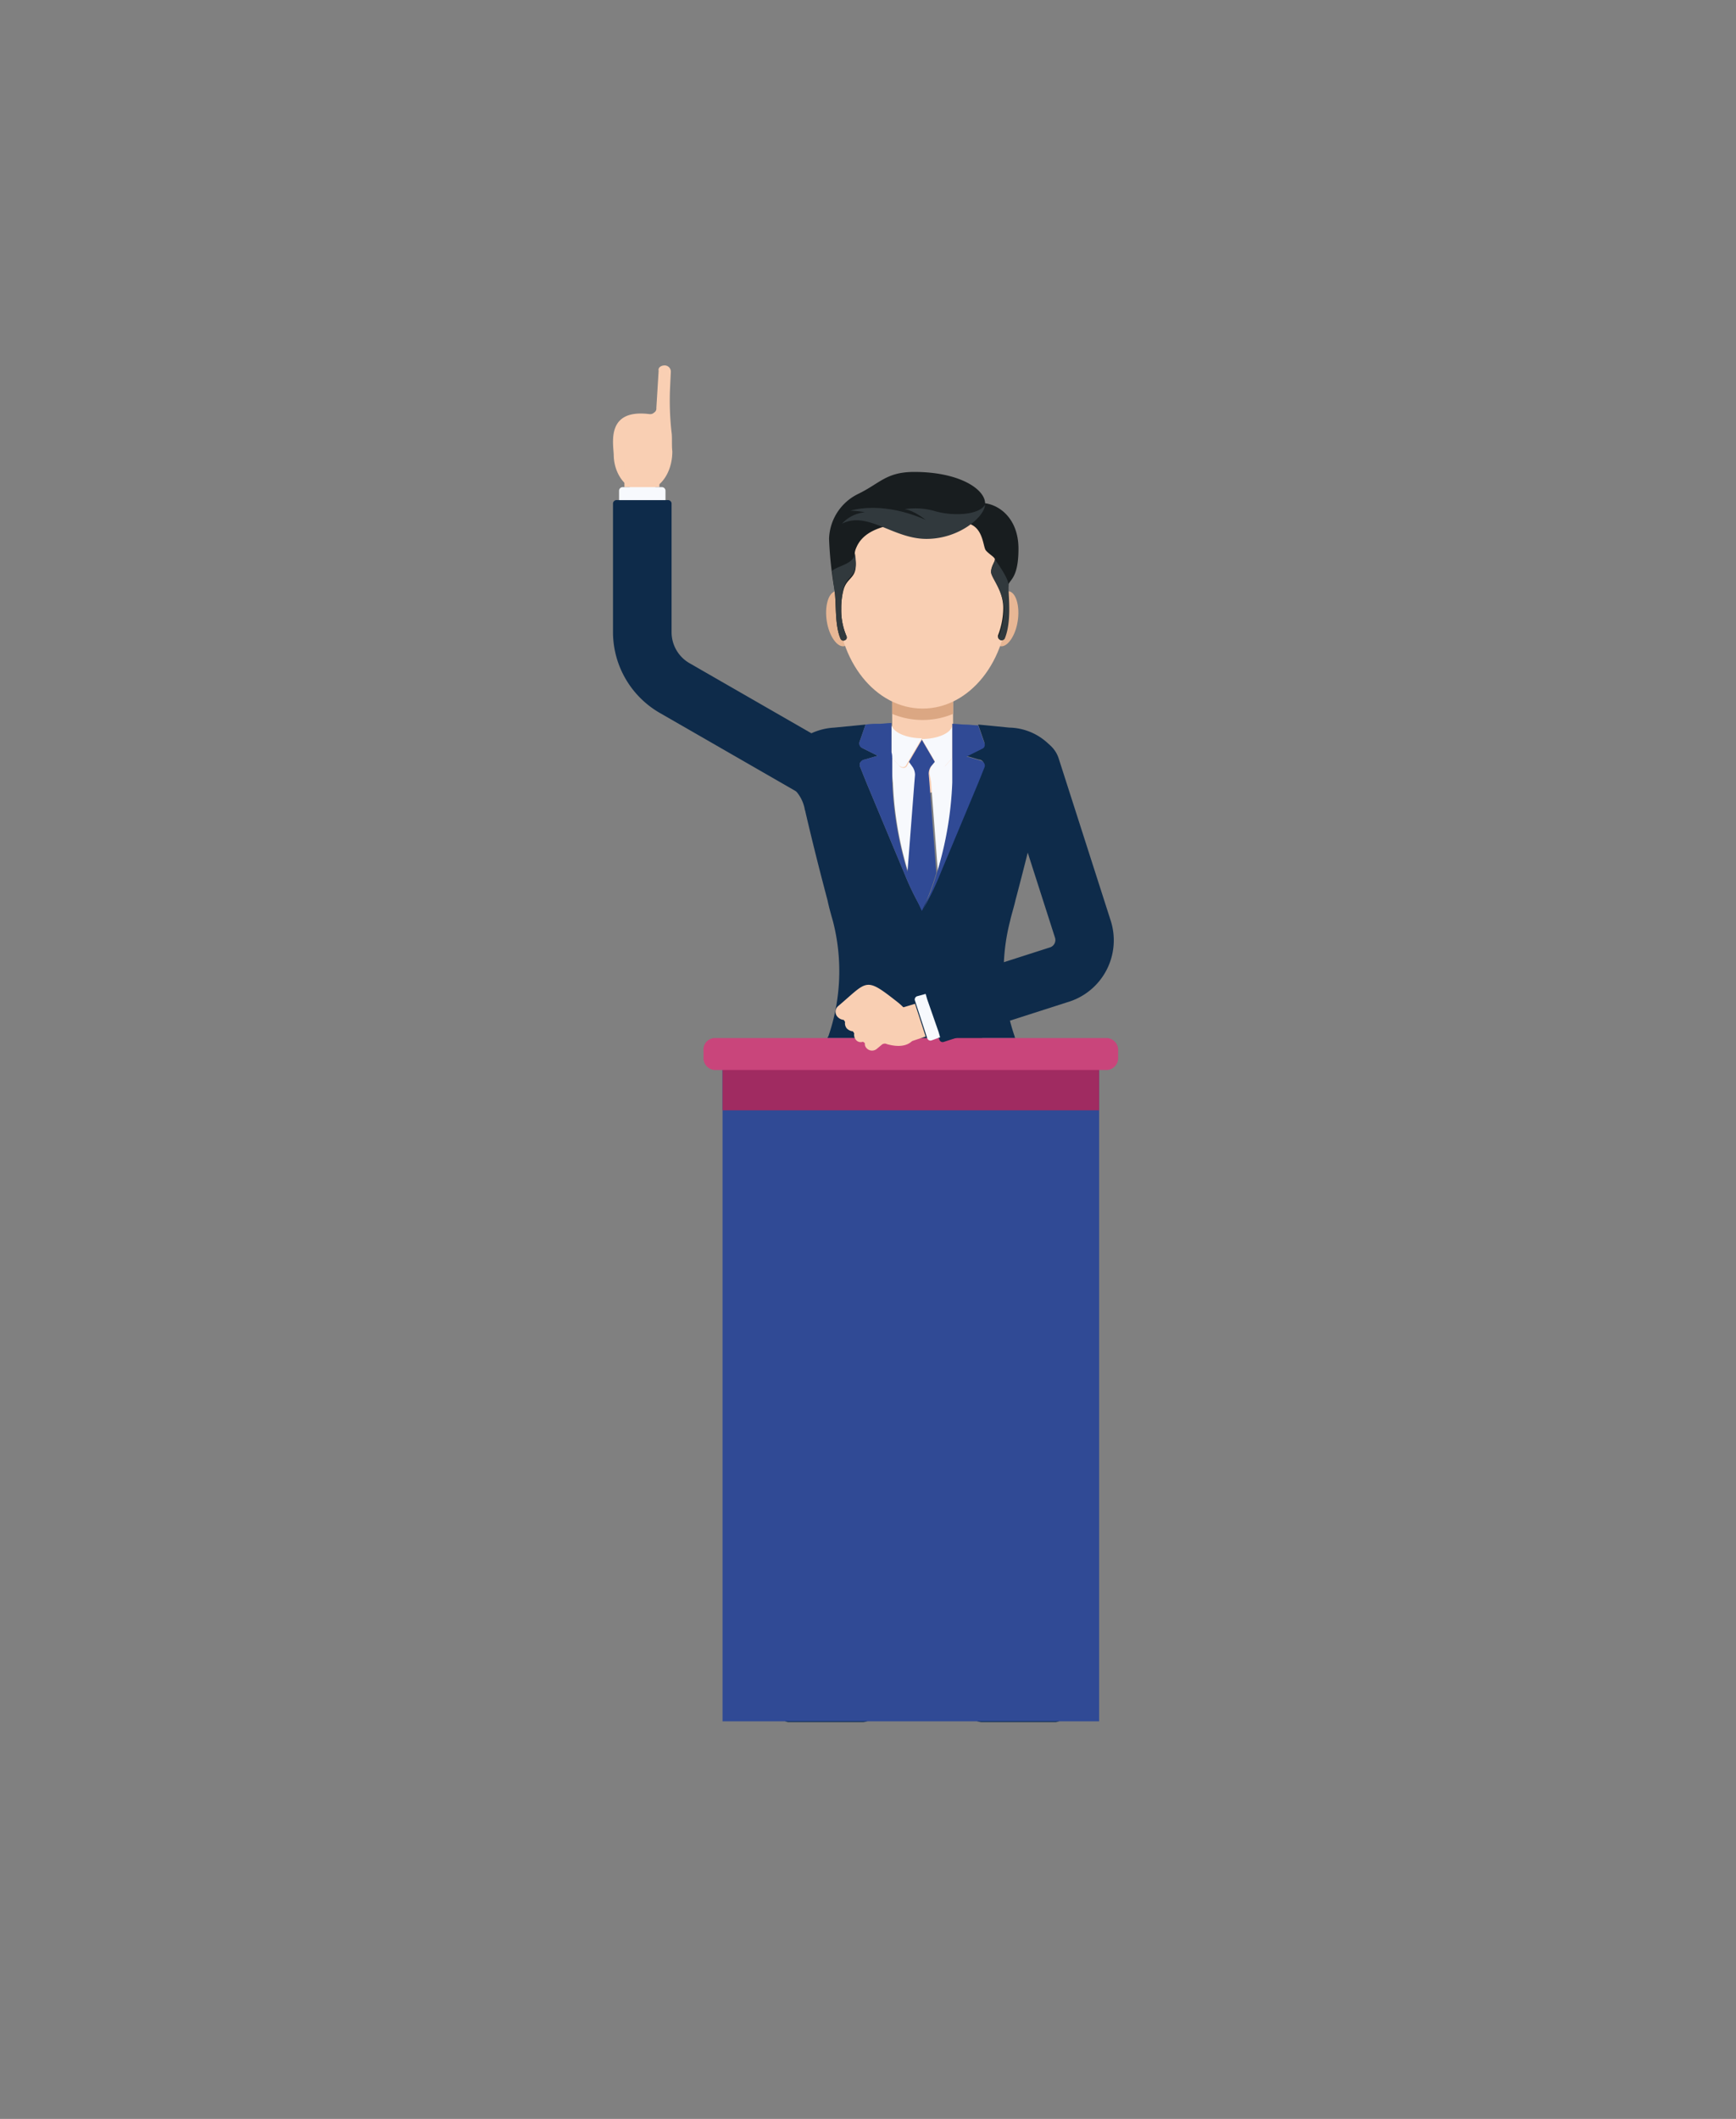 <svg xmlns="http://www.w3.org/2000/svg" viewBox="0 0 354 432">
  <rect x="0" y="0" width="354" height="432" fill="#808080" stroke="none"/>
  <defs>
    <style>
      .cls-1 {
        fill: none;
      }

      .cls-2 {
        fill: #2b0b04;
      }

      .cls-3 {
        fill: #304a95;
      }

      .cls-4 {
        fill: #0e2b4a;
      }

      .cls-5 {
        fill: #f9cfb3;
      }

      .cls-6 {
        fill: #dba783;
      }

      .cls-7 {
        fill: #f7f9fd;
      }

      .cls-8 {
        fill: #e8b795;
      }

      .cls-9 {
        fill: #181d1f;
      }

      .cls-10 {
        fill: #31393d;
      }

      .cls-11 {
        fill: #a02b61;
      }

      .cls-12 {
        fill: #c9457b;
      }
    </style>
  </defs>
  <g id="Group_34644" data-name="Group 34644" transform="translate(-7802 -4728)">
    <g id="Group_34634" data-name="Group 34634">
      <rect id="Rectangle_1212" data-name="Rectangle 1212" class="cls-1" width="354" height="432" transform="translate(7802 4728)"/>
      <g id="Group_34626" data-name="Group 34626" transform="translate(7927 4802.5)">
        <g id="Group_10853" data-name="Group 10853">
          <g id="Group_10836" data-name="Group 10836" transform="translate(33.896 61.277)">
            <g id="Group_10815" data-name="Group 10815" transform="translate(7.524 85.323)">
              <g id="Group_10813" data-name="Group 10813">
                <path id="Path_37345" data-name="Path 37345" class="cls-2" d="M29.027,100.705A6.434,6.434,0,0,1,35.232,94.5h.155a6.358,6.358,0,0,1,6.205,6.36L39.266,211a.733.733,0,0,1-.776.776H27.476a1.176,1.176,0,0,1-.621-.31c-.155-.155-.155-.31-.155-.621Z" transform="translate(-26.7 -94.5)"/>
              </g>
              <g id="Group_10814" data-name="Group 10814" transform="translate(1.396 117.435)">
                <path id="Path_37346" data-name="Path 37346" class="cls-3" d="M37.063,175.009a4.667,4.667,0,0,1-4.654,4.654h-.155a4.7,4.7,0,0,1-4.654-4.809l.155-4.654h9.463Z" transform="translate(-27.6 -170.2)"/>
              </g>
            </g>
            <g id="Group_10816" data-name="Group 10816" transform="translate(0 204.309)">
              <path id="Path_37347" data-name="Path 37347" class="cls-4" d="M22.083,181.128a2.3,2.3,0,0,1,0-2.017A14.2,14.2,0,0,1,30.77,171.2c4.033,0,4.189,4.964,6.981,4.964a2.971,2.971,0,0,0,2.327-.931c.155-.155.31-.31.465-.155.155,0,.31.155.465.31a20.667,20.667,0,0,1,.776,2.947,3.744,3.744,0,0,1-.621,2.637,2.906,2.906,0,0,1-2.172,1.241H23.634A2.242,2.242,0,0,1,22.083,181.128Z" transform="translate(-21.85 -171.2)"/>
            </g>
            <g id="Group_10819" data-name="Group 10819" transform="translate(35.913 85.323)">
              <g id="Group_10817" data-name="Group 10817">
                <path id="Path_37348" data-name="Path 37348" class="cls-2" d="M51.205,94.5h0a6.258,6.258,0,0,1,6.36,6.205l2.327,110.454a.933.933,0,0,1-.155.62.806.806,0,0,1-.621.31H48.1a.733.733,0,0,1-.776-.776L45,101.171A6.535,6.535,0,0,1,51.205,94.5Z" transform="translate(-45 -94.5)"/>
              </g>
              <g id="Group_10818" data-name="Group 10818" transform="translate(3.878 117.435)">
                <path id="Path_37349" data-name="Path 37349" class="cls-3" d="M57.118,174.854a4.7,4.7,0,0,1-4.654,4.809h-.155a4.667,4.667,0,0,1-4.654-4.654L47.5,170.2h9.463Z" transform="translate(-47.5 -170.2)"/>
              </g>
            </g>
            <g id="Group_10820" data-name="Group 10820" transform="translate(38.355 204.309)">
              <path id="Path_37350" data-name="Path 37350" class="cls-4" d="M66.316,181.128a2.3,2.3,0,0,0,0-2.017,14.2,14.2,0,0,0-8.687-7.912c-4.033,0-4.189,4.964-6.981,4.964a2.971,2.971,0,0,1-2.327-.931c-.155-.155-.31-.31-.465-.155-.155,0-.31.155-.465.31a20.668,20.668,0,0,0-.776,2.947,3.744,3.744,0,0,0,.621,2.637,2.906,2.906,0,0,0,2.172,1.241h15.2A2.238,2.238,0,0,0,66.316,181.128Z" transform="translate(-46.574 -171.2)"/>
            </g>
            <g id="Group_10823" data-name="Group 10823" transform="translate(23.037)">
              <g id="Group_10821" data-name="Group 10821">
                <path id="Path_37351" data-name="Path 37351" class="cls-5" d="M42.905,65.562a6.224,6.224,0,0,0,6.205-6.205V45.705a6.205,6.205,0,1,0-12.411,0V59.357A6.224,6.224,0,0,0,42.905,65.562Z" transform="translate(-36.7 -39.5)"/>
              </g>
              <g id="Group_10822" data-name="Group 10822">
                <path id="Path_37352" data-name="Path 37352" class="cls-6" d="M42.905,39.5a6.224,6.224,0,0,1,6.205,6.205v3.568a16.134,16.134,0,0,1-12.411,0V45.705A6.224,6.224,0,0,1,42.905,39.5Z" transform="translate(-36.7 -39.5)"/>
              </g>
            </g>
            <g id="Group_10835" data-name="Group 10835" transform="translate(1.027 11.635)">
              <g id="Group_10824" data-name="Group 10824" transform="translate(11.771 75.394)">
                <path id="Path_37353" data-name="Path 37353" class="cls-2" d="M46.544,95.6c0,5.274,2.327,9.618,9.463,9.618H63.3c-.155.155-.155.155-.155.31-2.792,2.948-8.067,4.344-16.444,4.344s-13.5-1.4-16.444-4.344c-.155-.155-.155-.155-.155-.31h7.291C44.062,105.218,46.544,100.875,46.544,95.6Z" transform="translate(-30.1 -95.6)"/>
              </g>
              <g id="Group_10825" data-name="Group 10825" transform="translate(8.04 64.225)">
                <path id="Path_37354" data-name="Path 37354" class="cls-3" d="M35.3,88.4a1.2,1.2,0,0,1,1.241,1.086v1.862A4.439,4.439,0,0,1,32.2,95.691H27.7a20.358,20.358,0,0,1,.931-7.291H35.3Z" transform="translate(-27.695 -88.4)"/>
              </g>
              <g id="Group_10826" data-name="Group 10826" transform="translate(39.385 64.225)">
                <path id="Path_37355" data-name="Path 37355" class="cls-3" d="M47.9,91.348V89.486A1.06,1.06,0,0,1,48.986,88.4H55.5a20.358,20.358,0,0,1,.931,7.291h-4.5A4.284,4.284,0,0,1,47.9,91.348Z" transform="translate(-47.9 -88.4)"/>
              </g>
              <g id="Group_10827" data-name="Group 10827" transform="translate(28.06 0.465)">
                <path id="Path_37356" data-name="Path 37356" class="cls-7" d="M46.805,53.971l-1.551,1.706a1.185,1.185,0,0,1-.776.31.806.806,0,0,1-.621-.31l-.621-1.086-2.637-4.5c3.258,0,6.05-1.241,6.205-2.792v5.585C46.805,53.2,46.805,53.66,46.805,53.971Z" transform="translate(-40.6 -47.3)"/>
              </g>
              <g id="Group_10828" data-name="Group 10828" transform="translate(21.855 0.155)">
                <path id="Path_37357" data-name="Path 37357" class="cls-7" d="M39.548,55.632a.806.806,0,0,1-.621.31c-.31,0-.465-.155-.776-.31L36.6,53.926V47.1c0,1.551,2.792,2.948,6.205,2.948l-2.637,4.5Z" transform="translate(-36.6 -47.1)"/>
              </g>
              <g id="Group_10829" data-name="Group 10829" transform="translate(29.611 6.981)">
                <path id="Path_37358" data-name="Path 37358" class="cls-7" d="M41.6,54.758a2.993,2.993,0,0,1,.465-1.551l.776-1.086.621,1.086a.806.806,0,0,0,.621.31c.31,0,.465-.155.776-.31L46.409,51.5v4.964a72.917,72.917,0,0,1-3.1,18.306l-1.4-18.306Z" transform="translate(-41.6 -51.5)"/>
              </g>
              <g id="Group_10830" data-name="Group 10830" transform="translate(22.01 7.136)">
                <path id="Path_37359" data-name="Path 37359" class="cls-7" d="M36.7,53.617V51.6l1.551,1.706a1.185,1.185,0,0,0,.776.31.806.806,0,0,0,.621-.31l.621-1.086.776,1.086a2.621,2.621,0,0,1,.465,1.551l-.155,1.862-1.4,18.15a71.539,71.539,0,0,1-3.1-18.15A21.85,21.85,0,0,1,36.7,53.617Z" transform="translate(-36.7 -51.6)"/>
              </g>
              <g id="Group_10831" data-name="Group 10831" transform="translate(0 0.31)">
                <path id="Path_37360" data-name="Path 37360" class="cls-4" d="M24.2,51.7a12.837,12.837,0,0,1,8.532-3.878l6.36-.621h0l-1.241,3.568a1.14,1.14,0,0,0,.621,1.241l3.1,1.551-2.637.776a1.425,1.425,0,0,0-.931.621.989.989,0,0,0,0,.931l1.241,3.1,7.912,18.926a53.026,53.026,0,0,0,3.258,6.671l.155.31h0l.155-.31a53.025,53.025,0,0,0,3.258-6.671L61.9,58.99l1.241-3.1a.989.989,0,0,0,0-.931,1.047,1.047,0,0,0-.931-.621L59.57,53.56l3.1-1.551a.977.977,0,0,0,.621-1.241L62.052,47.2h0l6.36.621A11.884,11.884,0,0,1,76.945,51.7a5.9,5.9,0,0,1-.155,8.377h0a9.4,9.4,0,0,0-2.482,4.344c0,.155-.155.465-.155.621-1.551,6.671-3.1,12.721-4.5,18-.31,1.4-.776,2.792-1.086,4.189A40.788,40.788,0,0,0,69.5,110.8c0,.155,0,.155.155.31H63.138a1.06,1.06,0,0,0-1.086,1.086v1.862a4.439,4.439,0,0,0,4.344,4.344h4.5c0,.931-.155-.776,1.551,11.635,0,1.086-1.086,1.862-2.482,1.862H59.88c-6.981,0-9.463-4.344-9.463-9.618,0,5.274-2.327,9.618-9.463,9.618H31.181c-1.4,0-2.482-.776-2.482-1.862,1.706-12.411,1.551-10.7,1.551-11.635h4.5a4.439,4.439,0,0,0,4.344-4.344V112.2a1.106,1.106,0,0,0-1.241-1.086H31.336c0-.155,0-.155.155-.31a40.738,40.738,0,0,0,.931-23.58s-.776-2.637-1.086-4.189c-1.4-5.274-2.948-11.325-4.5-18,0-.155-.155-.465-.155-.621A7.684,7.684,0,0,0,24.2,60.076,6.042,6.042,0,0,1,24.2,51.7Z" transform="translate(-22.512 -47.2)"/>
              </g>
              <g id="Group_10832" data-name="Group 10832" transform="translate(15.283)">
                <path id="Path_37361" data-name="Path 37361" class="cls-3" d="M39.091,54.136V59.1a71.539,71.539,0,0,0,3.1,18.15,50.124,50.124,0,0,0,2.948,7.757l-.155-.31a53.025,53.025,0,0,1-3.258-6.671L33.816,59.1,32.575,56a.989.989,0,0,1,0-.931,1.047,1.047,0,0,1,.931-.621l2.637-.776-3.1-1.551a.977.977,0,0,1-.621-1.241l1.241-3.568a15.052,15.052,0,0,1,2.637-.155c.931,0,1.706-.155,2.637-.155v.155h0V52.9A3.856,3.856,0,0,1,39.091,54.136Z" transform="translate(-32.364 -47)"/>
              </g>
              <g id="Group_10833" data-name="Group 10833" transform="translate(28.215 0.155)">
                <path id="Path_37362" data-name="Path 37362" class="cls-3" d="M52.8,52.219l-3.1,1.551,2.637.776a1.424,1.424,0,0,1,.931.621.989.989,0,0,1,0,.931l-1.241,3.1L44.113,78.126A53.026,53.026,0,0,1,40.855,84.8l-.155.31a50.125,50.125,0,0,0,2.948-7.757,71.637,71.637,0,0,0,3.1-18.306V47.255h0V47.1h0c.931,0,1.862.155,2.637.155.931,0,1.706.155,2.637.155l1.241,3.568A.858.858,0,0,1,52.8,52.219Z" transform="translate(-40.7 -47.1)"/>
              </g>
              <g id="Group_10834" data-name="Group 10834" transform="translate(25.112 3.413)">
                <path id="Path_37363" data-name="Path 37363" class="cls-3" d="M43.509,54.63h0a2.621,2.621,0,0,0-.465,1.551h0l.155,1.862,1.4,18.306A50.127,50.127,0,0,1,41.648,84.1h0A50.128,50.128,0,0,1,38.7,76.348L40.1,58.2l.155-1.862h0a2.993,2.993,0,0,0-.465-1.551h0L39.01,53.7l2.637-4.5h0l2.637,4.5Z" transform="translate(-38.7 -49.2)"/>
              </g>
            </g>
          </g>
          <g id="Group_10847" data-name="Group 10847" transform="translate(43.457 21.718)">
            <g id="Group_10840" data-name="Group 10840" transform="translate(0 4.499)">
              <g id="Group_10837" data-name="Group 10837" transform="translate(0 19.829)">
                <path id="Path_37364" data-name="Path 37364" class="cls-8" d="M29.855,29.71c1.4-.31,3.1,2.017,3.568,5.119.621,3.1-.155,5.74-1.706,6.05-1.4.31-3.1-2.017-3.568-5.119C27.683,32.813,28.458,30.02,29.855,29.71Z" transform="translate(-28.013 -29.682)"/>
              </g>
              <g id="Group_10838" data-name="Group 10838" transform="translate(33.585 19.829)">
                <path id="Path_37365" data-name="Path 37365" class="cls-8" d="M53.444,29.71c-1.4-.31-3.1,2.017-3.568,5.119-.621,3.1.155,5.74,1.706,6.05,1.4.31,3.1-2.017,3.568-5.119C55.616,32.813,54.84,30.02,53.444,29.71Z" transform="translate(-49.662 -29.682)"/>
              </g>
              <g id="Group_10839" data-name="Group 10839" transform="translate(2.307)">
                <path id="Path_37366" data-name="Path 37366" class="cls-5" d="M46.875,16.9c13.962,0,17.375,9.773,17.375,21.874S56.493,60.647,46.875,60.647,29.5,50.874,29.5,38.774,32.913,16.9,46.875,16.9Z" transform="translate(-29.5 -16.9)"/>
              </g>
            </g>
            <g id="Group_10846" data-name="Group 10846" transform="translate(0.601)">
              <g id="Group_10841" data-name="Group 10841" transform="translate(26.619 6.337)">
                <path id="Path_37367" data-name="Path 37367" class="cls-9" d="M49.5,18.108c3.258-.31,8.067,2.482,8.067,9.308s-2.327,6.205-2.172,8.067c0,1.706.621,6.671-.776,10.084a.746.746,0,0,1-.931.31h0c-.31-.155-.31-.465-.31-.776a15.6,15.6,0,0,0,1.086-5.585c0-3.723-2.482-6.36-2.482-7.446s.776-2.017.776-2.482S51.517,28.5,50.9,27.726s-.465-5.119-4.189-5.585S49.5,18.108,49.5,18.108Z" transform="translate(-45.559 -18.085)"/>
              </g>
              <g id="Group_10842" data-name="Group 10842">
                <path id="Path_37368" data-name="Path 37368" class="cls-9" d="M34.3,18.5c4.5-2.172,5.74-4.5,11.48-4.5,9.463,0,14.738,3.723,14.427,6.671-.31,2.637-4.344,3.568-12.255,3.568-9.928,0-12.876,2.637-13.962,5.119-.776,1.706,0,2.017-.155,4.033-.155,2.327-1.862,2.327-2.482,4.654a13.967,13.967,0,0,0-.465,3.878,13.345,13.345,0,0,0,1.086,5.585.567.567,0,0,1-.31.776h0a.622.622,0,0,1-.931-.31c-1.241-2.948-.776-7.136-1.241-10.084A76.44,76.44,0,0,1,28.4,27.652,10.533,10.533,0,0,1,34.3,18.5Z" transform="translate(-28.4 -14)"/>
              </g>
              <g id="Group_10843" data-name="Group 10843" transform="translate(33.043 17.84)">
                <path id="Path_37369" data-name="Path 37369" class="cls-10" d="M49.7,28.137c0-1.086.776-2.017.776-2.482V25.5c.31.465,3.1,4.189,2.792,5.585v.465c0,1.706.621,6.671-.776,10.084a.746.746,0,0,1-.931.31h0c-.31-.155-.31-.465-.31-.776a15.6,15.6,0,0,0,1.086-5.585C52.182,31.86,49.7,29.223,49.7,28.137Z" transform="translate(-49.7 -25.5)"/>
              </g>
              <g id="Group_10844" data-name="Group 10844" transform="translate(0.621 16.599)">
                <path id="Path_37370" data-name="Path 37370" class="cls-10" d="M31.437,42.385h0a.622.622,0,0,1-.931-.31c-1.241-2.948-.776-7.136-1.241-10.084q-.233-1.629-.465-3.723c1.241-1.086,4.5-1.4,4.654-3.568a10.331,10.331,0,0,1,.155,2.482c-.155,2.327-1.862,2.327-2.482,4.654a18.241,18.241,0,0,0-.465,4.189,13.345,13.345,0,0,0,1.086,5.585C31.748,41.92,31.748,42.23,31.437,42.385Z" transform="translate(-28.8 -24.7)"/>
              </g>
              <g id="Group_10845" data-name="Group 10845" transform="translate(2.637 6.671)">
                <path id="Path_37371" data-name="Path 37371" class="cls-10" d="M59.265,18.3c0,2.327-5.119,6.981-11.945,6.981s-11.945-5.74-17.22-3.1a7.207,7.207,0,0,1,4.654-2.327,15.323,15.323,0,0,0-2.948-.31s6.205-2.172,15.358,1.862c0,0-2.482-2.017-4.344-2.172a14.487,14.487,0,0,1,6.516.465C52.749,20.627,58.024,20.472,59.265,18.3Z" transform="translate(-30.1 -18.3)"/>
              </g>
            </g>
          </g>
          <g id="Group_10852" data-name="Group 10852">
            <g id="Group_10848" data-name="Group 10848" transform="translate(0.007)">
              <path id="Path_37372" data-name="Path 37372" class="cls-5" d="M7.444,9.928a1.14,1.14,0,0,0,.931-.31.938.938,0,0,0,.465-.931l.465-7.6C9.15.465,9.771,0,10.546,0a1.267,1.267,0,0,1,1.241,1.4l-.155,3.258a57.509,57.509,0,0,0,.31,9c.155,1.086,0,2.482.155,3.878,0,4.344-2.482,7.912-5.9,8.067-3.258.155-6.05-3.258-6.05-7.446C0,15.513-1.244,8.843,7.444,9.928Z" transform="translate(-0.005)"/>
            </g>
            <g id="Group_10849" data-name="Group 10849" transform="translate(2.327 16.444)">
              <path id="Path_37373" data-name="Path 37373" class="cls-5" d="M8.636,14.168A3.511,3.511,0,0,0,5.068,10.6,3.511,3.511,0,0,0,1.5,14.168v4.809H8.636Z" transform="translate(-1.5 -10.6)"/>
            </g>
            <g id="Group_10850" data-name="Group 10850" transform="translate(0 27.458)">
              <path id="Path_37374" data-name="Path 37374" class="cls-4" d="M9.618,61.137l29.94,17.22a6.416,6.416,0,0,0,2.947.776,5.8,5.8,0,0,0,5.119-2.948,6.036,6.036,0,0,0-2.172-8.067L15.513,50.9a7.3,7.3,0,0,1-3.568-6.205V18.476a.733.733,0,0,0-.776-.776H.776A.733.733,0,0,0,0,18.476V44.693A19.037,19.037,0,0,0,9.618,61.137Z" transform="translate(0 -17.7)"/>
            </g>
            <g id="Group_10851" data-name="Group 10851" transform="translate(1.241 24.821)">
              <path id="Path_37375" data-name="Path 37375" class="cls-7" d="M9.022,18.637h1.241V16.776A.733.733,0,0,0,9.487,16H1.576a.733.733,0,0,0-.776.776v1.862H9.022Z" transform="translate(-0.8 -16)"/>
            </g>
          </g>
        </g>
        <g id="Group_10858" data-name="Group 10858" transform="translate(18.461 137.137)">
          <g id="Group_10856" data-name="Group 10856" transform="translate(3.878 1.706)">
            <g id="Group_10854" data-name="Group 10854" transform="translate(0 2.172)">
              <rect id="Rectangle_107" data-name="Rectangle 107" class="cls-3" width="76.79" height="135.43"/>
            </g>
            <g id="Group_10855" data-name="Group 10855">
              <rect id="Rectangle_108" data-name="Rectangle 108" class="cls-11" width="76.79" height="13.031"/>
            </g>
          </g>
          <g id="Group_10857" data-name="Group 10857">
            <path id="Path_37376" data-name="Path 37376" class="cls-12" d="M14.072,88.4h80.2a2.448,2.448,0,0,1,2.172,2.637v1.241a2.448,2.448,0,0,1-2.172,2.637h-80.2A2.448,2.448,0,0,1,11.9,92.278V91.037A2.355,2.355,0,0,1,14.072,88.4Z" transform="translate(-11.9 -88.4)"/>
          </g>
        </g>
        <g id="Group_10865" data-name="Group 10865" transform="translate(45.369 76.071)">
          <g id="Group_10861" data-name="Group 10861" transform="translate(0 50.213)">
            <g id="Group_10859" data-name="Group 10859" transform="translate(9.062 3.871)">
              <path id="Path_37377" data-name="Path 37377" class="cls-5" d="M37.589,85.3a3.582,3.582,0,0,0,2.172,6.826l4.654-1.551L42.243,83.9Z" transform="translate(-35.087 -83.9)"/>
            </g>
            <g id="Group_10860" data-name="Group 10860">
              <path id="Path_37378" data-name="Path 37378" class="cls-5" d="M29.8,85.741a1.508,1.508,0,0,0-.155,2.172,1.971,1.971,0,0,0,1.086.621c.155,0,.155,0,.31.155,0,.155.155.155.155.31a1.671,1.671,0,0,0,.31,1.241,1.97,1.97,0,0,0,1.086.621c.155,0,.155,0,.31.155,0,.155.155.155.155.31a1.671,1.671,0,0,0,.31,1.241,1.251,1.251,0,0,0,1.4.465c.155,0,.155,0,.31.155.155,0,.155.155.155.31a1.185,1.185,0,0,0,.31.776,1.508,1.508,0,0,0,2.172.155l.931-.776a.956.956,0,0,1,1.086-.155c2.172.621,4.033.465,5.119-.621,1.706-1.862.31-5.43-3.1-8.067C35.225,79.691,35.846,80.622,29.8,85.741Z" transform="translate(-29.245 -81.405)"/>
            </g>
          </g>
          <g id="Group_10864" data-name="Group 10864" transform="translate(16.16)">
            <g id="Group_10862" data-name="Group 10862" transform="translate(1.862)">
              <path id="Path_37379" data-name="Path 37379" class="cls-4" d="M78.928,86.056,68.379,53.168a5.937,5.937,0,1,0-11.325,3.568L67.6,89.624a1.575,1.575,0,0,1-1.086,2.017L41.386,99.708a.691.691,0,0,0-.465.931l.155.465.31,1.086,2.172,6.671.31,1.086.155.465a.691.691,0,0,0,.931.465l25.131-8.067A13.143,13.143,0,0,0,78.928,86.056Z" transform="translate(-40.863 -49.036)"/>
            </g>
            <g id="Group_10863" data-name="Group 10863" transform="translate(0 52.068)">
              <path id="Path_37380" data-name="Path 37380" class="cls-7" d="M42.2,83.686l-.31-1.086-1.706.465a.691.691,0,0,0-.465.931l.155.465,2.172,6.671.155.465a.691.691,0,0,0,.931.465l1.706-.621-.31-1.086Z" transform="translate(-39.663 -82.6)"/>
            </g>
          </g>
        </g>
      </g>
    </g>
  </g>
</svg>
